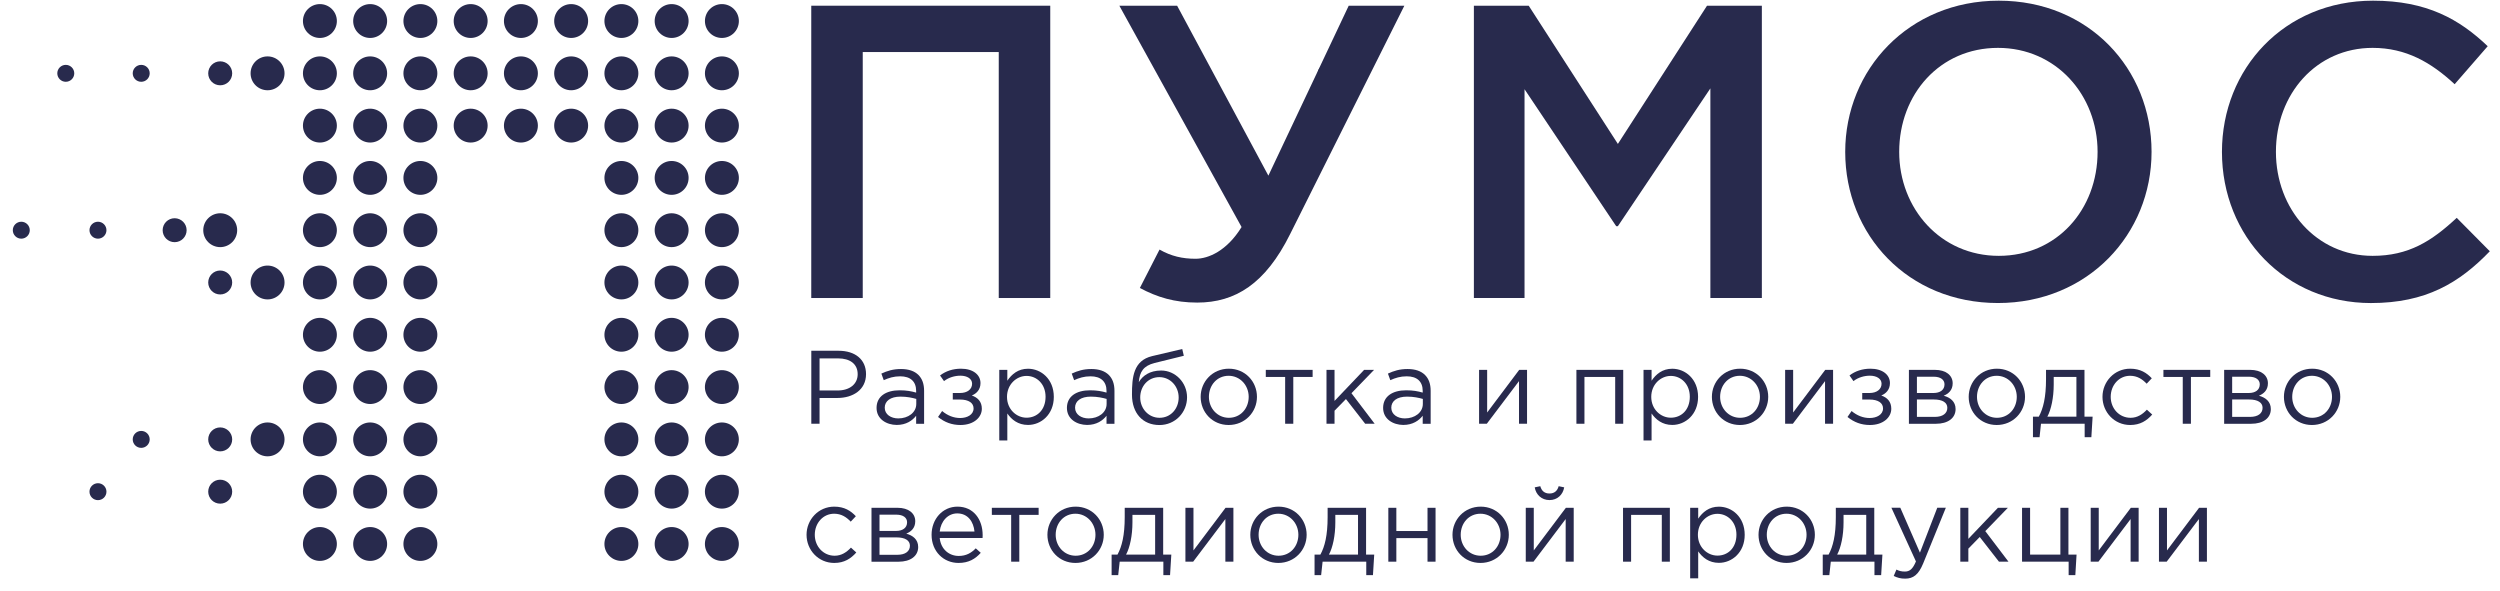 <svg width="186" height="44" viewBox="0 0 186 44" fill="none" xmlns="http://www.w3.org/2000/svg">
<path fill-rule="evenodd" clip-rule="evenodd" d="M99.303 5.455C99.303 5.803 99.02 6.085 98.672 6.085C98.323 6.085 98.041 5.803 98.041 5.455C98.041 5.108 98.323 4.826 98.672 4.826C99.02 4.826 99.303 5.108 99.303 5.455Z" fill="#282A4D"/>
<path fill-rule="evenodd" clip-rule="evenodd" d="M60.358 26.097H62.397C63.624 26.097 64.433 26.748 64.433 27.835C64.433 29.006 63.453 29.61 62.296 29.61H60.975V31.525H60.361V26.097H60.358ZM62.317 29.052C63.22 29.052 63.811 28.572 63.811 27.842C63.811 27.067 63.229 26.664 62.35 26.664H60.975V29.052H62.317Z" fill="#282A4D"/>
<path fill-rule="evenodd" clip-rule="evenodd" d="M65.216 30.349C65.216 29.488 65.915 29.038 66.934 29.038C67.446 29.038 67.804 29.108 68.161 29.209V29.085C68.161 28.371 67.727 27.998 66.972 27.998C66.497 27.998 66.123 28.115 65.751 28.285L65.574 27.795C66.015 27.592 66.443 27.455 67.035 27.455C67.603 27.455 68.044 27.608 68.332 27.898C68.613 28.178 68.753 28.565 68.753 29.078V31.529H68.161V30.932C67.881 31.289 67.423 31.616 66.714 31.616C65.964 31.611 65.216 31.186 65.216 30.349ZM68.171 30.053V29.68C67.876 29.596 67.486 29.509 66.997 29.509C66.251 29.509 65.824 29.836 65.824 30.333C65.824 30.837 66.289 31.13 66.834 31.13C67.572 31.13 68.171 30.69 68.171 30.053Z" fill="#282A4D"/>
<path fill-rule="evenodd" clip-rule="evenodd" d="M69.79 31.023L70.094 30.58C70.499 30.92 70.957 31.1 71.439 31.1C71.96 31.1 72.434 30.853 72.434 30.386C72.434 29.983 72.077 29.726 71.424 29.726H70.887V29.239H71.431C71.96 29.239 72.324 28.968 72.324 28.548C72.324 28.175 71.953 27.951 71.455 27.951C71.057 27.951 70.583 28.075 70.235 28.355L69.94 27.935C70.361 27.608 70.903 27.431 71.495 27.431C72.397 27.431 72.949 27.881 72.949 28.502C72.949 28.998 72.645 29.285 72.303 29.425C72.748 29.579 73.049 29.883 73.049 30.41C73.049 31.053 72.451 31.62 71.455 31.62C70.817 31.62 70.281 31.417 69.79 31.023Z" fill="#282A4D"/>
<path fill-rule="evenodd" clip-rule="evenodd" d="M74.346 27.518H74.945V28.325C75.272 27.844 75.746 27.434 76.485 27.434C77.448 27.434 78.404 28.194 78.404 29.528C78.404 30.839 77.457 31.616 76.485 31.616C75.737 31.616 75.255 31.212 74.945 30.762V32.77H74.346V27.518ZM77.79 29.519C77.79 28.572 77.135 27.968 76.375 27.968C75.629 27.968 74.921 28.595 74.921 29.526C74.921 30.456 75.627 31.077 76.375 31.077C77.151 31.077 77.79 30.503 77.79 29.519Z" fill="#282A4D"/>
<path fill-rule="evenodd" clip-rule="evenodd" d="M79.379 30.349C79.379 29.488 80.078 29.038 81.098 29.038C81.61 29.038 81.967 29.108 82.325 29.209V29.085C82.325 28.371 81.89 27.998 81.135 27.998C80.66 27.998 80.287 28.115 79.915 28.285L79.737 27.795C80.179 27.592 80.607 27.455 81.198 27.455C81.766 27.455 82.208 27.608 82.496 27.898C82.776 28.178 82.916 28.565 82.916 29.078V31.529H82.325V30.932C82.044 31.289 81.586 31.616 80.878 31.616C80.125 31.611 79.379 31.186 79.379 30.349ZM82.332 30.053V29.68C82.037 29.596 81.647 29.509 81.158 29.509C80.413 29.509 79.985 29.836 79.985 30.333C79.985 30.837 80.45 31.13 80.995 31.13C81.734 31.13 82.332 30.69 82.332 30.053Z" fill="#282A4D"/>
<path fill-rule="evenodd" clip-rule="evenodd" d="M84.219 29.363C84.219 28.068 84.32 26.827 85.72 26.494L87.959 25.967L88.076 26.47L85.9 27.007C85.068 27.217 84.789 27.667 84.726 28.434C85.004 27.961 85.535 27.567 86.391 27.567C87.44 27.567 88.317 28.457 88.317 29.561C88.317 30.678 87.447 31.623 86.257 31.623C85.035 31.62 84.219 30.76 84.219 29.363ZM87.693 29.572C87.693 28.735 87.064 28.059 86.255 28.059C85.423 28.059 84.832 28.733 84.832 29.572C84.832 30.41 85.46 31.084 86.269 31.084C87.101 31.084 87.693 30.41 87.693 29.572Z" fill="#282A4D"/>
<path fill-rule="evenodd" clip-rule="evenodd" d="M89.329 29.526C89.329 28.392 90.215 27.431 91.428 27.431C92.632 27.431 93.518 28.378 93.518 29.526C93.518 30.659 92.625 31.62 91.411 31.62C90.205 31.62 89.329 30.673 89.329 29.526ZM92.903 29.526C92.903 28.665 92.258 27.958 91.411 27.958C90.542 27.958 89.943 28.665 89.943 29.526C89.943 30.386 90.582 31.084 91.428 31.084C92.297 31.084 92.903 30.386 92.903 29.526Z" fill="#282A4D"/>
<path fill-rule="evenodd" clip-rule="evenodd" d="M95.615 28.045H94.175V27.518H97.659V28.045H96.221V31.527H95.615V28.045Z" fill="#282A4D"/>
<path fill-rule="evenodd" clip-rule="evenodd" d="M98.691 27.518H99.289V29.829L101.491 27.518H102.23L100.549 29.255L102.275 31.527H101.569L100.138 29.689L99.289 30.557V31.527H98.691V27.518Z" fill="#282A4D"/>
<path fill-rule="evenodd" clip-rule="evenodd" d="M102.904 30.349C102.904 29.488 103.603 29.038 104.622 29.038C105.134 29.038 105.492 29.108 105.849 29.209V29.085C105.849 28.371 105.415 27.998 104.659 27.998C104.185 27.998 103.811 28.115 103.439 28.285L103.262 27.795C103.703 27.592 104.131 27.455 104.723 27.455C105.291 27.455 105.732 27.608 106.02 27.898C106.3 28.178 106.441 28.565 106.441 29.078V31.529H105.849V30.932C105.569 31.289 105.111 31.616 104.402 31.616C103.652 31.611 102.904 31.186 102.904 30.349ZM105.859 30.053V29.68C105.564 29.596 105.174 29.509 104.685 29.509C103.939 29.509 103.512 29.836 103.512 30.333C103.512 30.837 103.977 31.13 104.522 31.13C105.26 31.13 105.859 30.69 105.859 30.053Z" fill="#282A4D"/>
<path fill-rule="evenodd" clip-rule="evenodd" d="M110.043 27.518H110.644V30.69L113.028 27.518H113.612V31.527H113.014V28.355L110.618 31.527H110.043V27.518Z" fill="#282A4D"/>
<path fill-rule="evenodd" clip-rule="evenodd" d="M117.285 27.518H120.768V31.527H120.17V28.045H117.883V31.527H117.285V27.518Z" fill="#282A4D"/>
<path fill-rule="evenodd" clip-rule="evenodd" d="M122.278 27.518H122.877V28.325C123.204 27.844 123.679 27.434 124.417 27.434C125.38 27.434 126.337 28.194 126.337 29.528C126.337 30.839 125.39 31.616 124.417 31.616C123.672 31.616 123.19 31.212 122.877 30.762V32.77H122.278V27.518ZM125.722 29.519C125.722 28.572 125.067 27.968 124.307 27.968C123.562 27.968 122.853 28.595 122.853 29.526C122.853 30.456 123.559 31.077 124.307 31.077C125.084 31.077 125.722 30.503 125.722 29.519Z" fill="#282A4D"/>
<path fill-rule="evenodd" clip-rule="evenodd" d="M127.365 29.526C127.365 28.392 128.251 27.431 129.464 27.431C130.668 27.431 131.556 28.378 131.556 29.526C131.556 30.659 130.663 31.62 129.45 31.62C128.242 31.62 127.365 30.673 127.365 29.526ZM130.939 29.526C130.939 28.665 130.294 27.958 129.445 27.958C128.576 27.958 127.977 28.665 127.977 29.526C127.977 30.386 128.616 31.084 129.462 31.084C130.334 31.084 130.939 30.386 130.939 29.526Z" fill="#282A4D"/>
<path fill-rule="evenodd" clip-rule="evenodd" d="M132.814 27.518H133.41V30.69L135.797 27.518H136.381V31.527H135.783V28.355L133.389 31.527H132.814V27.518Z" fill="#282A4D"/>
<path fill-rule="evenodd" clip-rule="evenodd" d="M137.454 31.023L137.758 30.58C138.162 30.92 138.62 31.1 139.102 31.1C139.623 31.1 140.098 30.853 140.098 30.386C140.098 29.983 139.74 29.726 139.088 29.726H138.55V29.239H139.095C139.623 29.239 139.988 28.968 139.988 28.548C139.988 28.175 139.616 27.951 139.118 27.951C138.723 27.951 138.246 28.075 137.898 28.355L137.603 27.935C138.024 27.608 138.567 27.431 139.158 27.431C140.06 27.431 140.612 27.881 140.612 28.502C140.612 28.998 140.308 29.285 139.967 29.425C140.411 29.579 140.712 29.883 140.712 30.41C140.712 31.053 140.114 31.62 139.118 31.62C138.482 31.62 137.945 31.417 137.454 31.023Z" fill="#282A4D"/>
<path fill-rule="evenodd" clip-rule="evenodd" d="M142.023 27.518H143.965C144.765 27.518 145.279 27.914 145.279 28.518C145.279 29.045 144.945 29.302 144.61 29.442C145.092 29.572 145.496 29.869 145.496 30.435C145.496 31.11 144.921 31.529 144.035 31.529H142.023V27.518ZM143.855 29.239C144.337 29.239 144.671 29.015 144.671 28.595C144.671 28.262 144.391 28.028 143.869 28.028H142.619V29.239H143.855ZM143.958 31.016C144.533 31.016 144.881 30.76 144.881 30.342C144.881 29.955 144.533 29.722 143.879 29.722H142.619V31.016H143.958Z" fill="#282A4D"/>
<path fill-rule="evenodd" clip-rule="evenodd" d="M146.471 29.526C146.471 28.392 147.357 27.431 148.57 27.431C149.774 27.431 150.662 28.378 150.662 29.526C150.662 30.659 149.769 31.62 148.556 31.62C147.35 31.62 146.471 30.673 146.471 29.526ZM150.048 29.526C150.048 28.665 149.402 27.958 148.556 27.958C147.687 27.958 147.088 28.665 147.088 29.526C147.088 30.386 147.726 31.084 148.573 31.084C149.44 31.084 150.048 30.386 150.048 29.526Z" fill="#282A4D"/>
<path fill-rule="evenodd" clip-rule="evenodd" d="M151.252 31H151.686C152.014 30.403 152.224 29.565 152.224 28.215V27.518H155.085V31H155.691L155.597 32.528H155.099V31.527H151.85L151.743 32.528H151.252V31ZM154.485 31V28.045H152.797V28.602C152.797 29.596 152.603 30.48 152.322 31H154.485Z" fill="#282A4D"/>
<path fill-rule="evenodd" clip-rule="evenodd" d="M156.425 29.526C156.425 28.392 157.311 27.431 158.484 27.431C159.247 27.431 159.721 27.748 160.093 28.145L159.712 28.548C159.394 28.215 159.02 27.958 158.475 27.958C157.659 27.958 157.037 28.649 157.037 29.526C157.037 30.396 157.676 31.084 158.515 31.084C159.027 31.084 159.408 30.82 159.728 30.48L160.125 30.843C159.721 31.294 159.239 31.62 158.484 31.62C157.311 31.62 156.425 30.666 156.425 29.526Z" fill="#282A4D"/>
<path fill-rule="evenodd" clip-rule="evenodd" d="M162.397 28.045H160.959V27.518H164.442V28.045H163.005V31.527H162.397V28.045Z" fill="#282A4D"/>
<path fill-rule="evenodd" clip-rule="evenodd" d="M165.477 27.518H167.419C168.219 27.518 168.733 27.914 168.733 28.518C168.733 29.045 168.399 29.302 168.064 29.442C168.546 29.572 168.95 29.869 168.95 30.435C168.95 31.11 168.375 31.529 167.489 31.529H165.477V27.518ZM167.312 29.239C167.793 29.239 168.127 29.015 168.127 28.595C168.127 28.262 167.847 28.028 167.326 28.028H166.073V29.239H167.312ZM167.412 31.016C167.987 31.016 168.336 30.76 168.336 30.342C168.336 29.955 167.987 29.722 167.333 29.722H166.073V31.016H167.412Z" fill="#282A4D"/>
<path fill-rule="evenodd" clip-rule="evenodd" d="M169.924 29.526C169.924 28.392 170.81 27.431 172.023 27.431C173.227 27.431 174.116 28.378 174.116 29.526C174.116 30.659 173.223 31.62 172.009 31.62C170.803 31.62 169.924 30.673 169.924 29.526ZM173.501 29.526C173.501 28.665 172.856 27.958 172.009 27.958C171.14 27.958 170.541 28.665 170.541 29.526C170.541 30.386 171.18 31.084 172.026 31.084C172.895 31.084 173.501 30.386 173.501 29.526Z" fill="#282A4D"/>
<path fill-rule="evenodd" clip-rule="evenodd" d="M60.007 39.788C60.007 38.657 60.893 37.694 62.067 37.694C62.829 37.694 63.304 38.011 63.675 38.407L63.294 38.811C62.976 38.477 62.602 38.221 62.058 38.221C61.242 38.221 60.62 38.911 60.62 39.788C60.62 40.658 61.258 41.346 62.097 41.346C62.609 41.346 62.99 41.083 63.311 40.742L63.708 41.106C63.304 41.556 62.822 41.883 62.067 41.883C60.893 41.883 60.007 40.929 60.007 39.788Z" fill="#282A4D"/>
<path fill-rule="evenodd" clip-rule="evenodd" d="M64.839 37.78H66.781C67.581 37.78 68.095 38.176 68.095 38.781C68.095 39.308 67.761 39.564 67.427 39.704C67.908 39.835 68.313 40.131 68.313 40.698C68.313 41.372 67.737 41.792 66.852 41.792H64.839V37.78ZM66.671 39.501C67.153 39.501 67.487 39.277 67.487 38.858C67.487 38.524 67.209 38.291 66.688 38.291H65.435V39.501H66.671ZM66.774 41.276C67.35 41.276 67.698 41.02 67.698 40.602C67.698 40.215 67.35 39.982 66.695 39.982H65.435V41.276H66.774Z" fill="#282A4D"/>
<path fill-rule="evenodd" clip-rule="evenodd" d="M69.309 39.788C69.309 38.624 70.124 37.694 71.237 37.694C72.427 37.694 73.11 38.641 73.11 39.818C73.11 39.872 73.11 39.935 73.103 40.028H69.914C70.001 40.873 70.62 41.362 71.328 41.362C71.88 41.362 72.268 41.139 72.595 40.796L72.969 41.129C72.565 41.579 72.076 41.883 71.314 41.883C70.209 41.883 69.309 41.036 69.309 39.788ZM72.502 39.548C72.432 38.818 72.013 38.197 71.218 38.197C70.526 38.197 69.998 38.771 69.914 39.548H72.502Z" fill="#282A4D"/>
<path fill-rule="evenodd" clip-rule="evenodd" d="M75.231 38.307H73.793V37.78H77.274V38.307H75.836V41.789H75.231V38.307Z" fill="#282A4D"/>
<path fill-rule="evenodd" clip-rule="evenodd" d="M77.928 39.788C77.928 38.657 78.814 37.694 80.028 37.694C81.231 37.694 82.12 38.641 82.12 39.788C82.12 40.922 81.227 41.883 80.013 41.883C78.805 41.883 77.928 40.936 77.928 39.788ZM81.503 39.788C81.503 38.927 80.857 38.221 80.011 38.221C79.141 38.221 78.543 38.927 78.543 39.788C78.543 40.649 79.181 41.346 80.028 41.346C80.897 41.346 81.503 40.649 81.503 39.788Z" fill="#282A4D"/>
<path fill-rule="evenodd" clip-rule="evenodd" d="M82.706 41.262H83.141C83.468 40.665 83.679 39.828 83.679 38.477V37.78H86.54V41.262H87.146L87.052 42.79H86.554V41.789H83.305L83.195 42.79H82.704V41.262H82.706ZM85.942 41.262V38.307H84.254V38.865C84.254 39.858 84.06 40.742 83.779 41.262H85.942Z" fill="#282A4D"/>
<path fill-rule="evenodd" clip-rule="evenodd" d="M88.195 37.78H88.794V40.952L91.181 37.78H91.765V41.789H91.167V38.617L88.771 41.789H88.195V37.78Z" fill="#282A4D"/>
<path fill-rule="evenodd" clip-rule="evenodd" d="M93.023 39.788C93.023 38.657 93.909 37.694 95.122 37.694C96.326 37.694 97.214 38.641 97.214 39.788C97.214 40.922 96.321 41.883 95.108 41.883C93.902 41.883 93.023 40.936 93.023 39.788ZM96.599 39.788C96.599 38.927 95.954 38.221 95.108 38.221C94.238 38.221 93.64 38.927 93.64 39.788C93.64 40.649 94.278 41.346 95.124 41.346C95.992 41.346 96.599 40.649 96.599 39.788Z" fill="#282A4D"/>
<path fill-rule="evenodd" clip-rule="evenodd" d="M97.803 41.262H98.237C98.565 40.665 98.775 39.828 98.775 38.477V37.78H101.636V41.262H102.242L102.148 42.79H101.65V41.789H98.401L98.293 42.79H97.803V41.262ZM101.036 41.262V38.307H99.348V38.865C99.348 39.858 99.154 40.742 98.873 41.262H101.036Z" fill="#282A4D"/>
<path fill-rule="evenodd" clip-rule="evenodd" d="M103.292 37.78H103.888V39.508H106.207V37.78H106.805V41.789H106.207V40.035H103.888V41.789H103.292V37.78Z" fill="#282A4D"/>
<path fill-rule="evenodd" clip-rule="evenodd" d="M108.065 39.788C108.065 38.657 108.951 37.694 110.164 37.694C111.368 37.694 112.256 38.641 112.256 39.788C112.256 40.922 111.363 41.883 110.15 41.883C108.942 41.883 108.065 40.936 108.065 39.788ZM111.639 39.788C111.639 38.927 110.994 38.221 110.145 38.221C109.276 38.221 108.677 38.927 108.677 39.788C108.677 40.649 109.316 41.346 110.162 41.346C111.034 41.346 111.639 40.649 111.639 39.788Z" fill="#282A4D"/>
<path fill-rule="evenodd" clip-rule="evenodd" d="M113.515 37.78H114.113V40.952L116.5 37.78H117.084V41.789H116.486V38.617L114.092 41.789H113.517V37.78H113.515ZM114.183 36.259L114.597 36.173C114.69 36.507 114.899 36.717 115.28 36.717C115.661 36.717 115.871 36.507 115.965 36.173L116.376 36.259C116.282 36.81 115.864 37.206 115.28 37.206C114.698 37.204 114.277 36.81 114.183 36.259Z" fill="#282A4D"/>
<path fill-rule="evenodd" clip-rule="evenodd" d="M120.753 37.78H124.237V41.789H123.638V38.307H121.354V41.789H120.753V37.78Z" fill="#282A4D"/>
<path fill-rule="evenodd" clip-rule="evenodd" d="M125.748 37.78H126.346V38.587C126.673 38.106 127.148 37.696 127.887 37.696C128.85 37.696 129.806 38.456 129.806 39.791C129.806 41.101 128.859 41.876 127.887 41.876C127.141 41.876 126.659 41.472 126.346 41.022V43.03H125.748V37.78ZM129.191 39.779C129.191 38.832 128.536 38.228 127.777 38.228C127.031 38.228 126.323 38.855 126.323 39.786C126.323 40.717 127.029 41.337 127.777 41.337C128.555 41.339 129.191 40.766 129.191 39.779Z" fill="#282A4D"/>
<path fill-rule="evenodd" clip-rule="evenodd" d="M130.834 39.788C130.834 38.657 131.72 37.694 132.933 37.694C134.137 37.694 135.026 38.641 135.026 39.788C135.026 40.922 134.133 41.883 132.919 41.883C131.711 41.883 130.834 40.936 130.834 39.788ZM134.408 39.788C134.408 38.927 133.763 38.221 132.917 38.221C132.047 38.221 131.449 38.927 131.449 39.788C131.449 40.649 132.087 41.346 132.933 41.346C133.803 41.346 134.408 40.649 134.408 39.788Z" fill="#282A4D"/>
<path fill-rule="evenodd" clip-rule="evenodd" d="M135.612 41.262H136.047C136.374 40.665 136.585 39.828 136.585 38.477V37.78H139.446V41.262H140.052L139.958 42.79H139.46V41.789H136.211L136.103 42.79H135.612V41.262ZM138.848 41.262V38.307H137.16V38.865C137.16 39.858 136.966 40.742 136.685 41.262H138.848Z" fill="#282A4D"/>
<path fill-rule="evenodd" clip-rule="evenodd" d="M140.893 42.851L141.094 42.377C141.288 42.477 141.468 42.524 141.723 42.524C142.081 42.524 142.308 42.337 142.546 41.771L140.72 37.775H141.382L142.843 41.118L144.133 37.775H144.771L143.084 41.92C142.742 42.75 142.352 43.051 141.746 43.051C141.415 43.054 141.164 42.984 140.893 42.851Z" fill="#282A4D"/>
<path fill-rule="evenodd" clip-rule="evenodd" d="M145.847 37.78H146.445V40.089L148.645 37.78H149.384L147.705 39.515L149.431 41.789H148.722L147.292 39.952L146.445 40.819V41.789H145.847V37.78Z" fill="#282A4D"/>
<path fill-rule="evenodd" clip-rule="evenodd" d="M153.907 41.789H150.44V37.78H151.039V41.262H153.292V37.78H153.891V41.262H154.496L154.405 42.79H153.907V41.789Z" fill="#282A4D"/>
<path fill-rule="evenodd" clip-rule="evenodd" d="M155.548 37.78H156.146V40.952L158.533 37.78H159.115V41.789H158.517V38.617L156.123 41.789H155.548V37.78Z" fill="#282A4D"/>
<path fill-rule="evenodd" clip-rule="evenodd" d="M160.626 37.78H161.224V40.952L163.611 37.78H164.195V41.789H163.597V38.617L161.201 41.789H160.626V37.78Z" fill="#282A4D"/>
<path fill-rule="evenodd" clip-rule="evenodd" d="M60.358 0.425H78.139V22.172H74.307V3.872H64.188V22.172H60.358V0.425Z" fill="#282A4D"/>
<path fill-rule="evenodd" clip-rule="evenodd" d="M84.806 21.425L86.269 18.568C87.141 19.065 87.982 19.252 88.948 19.252C89.913 19.252 91.283 18.662 92.373 16.891L83.279 0.425H87.578L94.367 13.068L100.344 0.425H104.484L95.984 17.418C94.147 21.115 91.905 22.512 89.072 22.512C87.389 22.512 86.082 22.109 84.806 21.425Z" fill="#282A4D"/>
<path fill-rule="evenodd" clip-rule="evenodd" d="M109.657 0.425H113.736L120.37 10.708L127.002 0.425H131.082V22.172H127.252V6.575L120.37 16.828H120.244L113.425 6.638V22.172H109.657V0.425Z" fill="#282A4D"/>
<path fill-rule="evenodd" clip-rule="evenodd" d="M137.284 11.298C137.284 5.178 142.015 0.051 148.71 0.051C155.405 0.051 160.076 5.115 160.076 11.298C160.076 17.418 155.342 22.545 148.647 22.545C141.954 22.545 137.284 17.479 137.284 11.298ZM156.06 11.298C156.06 7.072 152.976 3.562 148.649 3.562C144.322 3.562 141.3 7.011 141.3 11.298C141.3 15.522 144.383 19.035 148.713 19.035C153.04 19.032 156.06 15.585 156.06 11.298Z" fill="#282A4D"/>
<path fill-rule="evenodd" clip-rule="evenodd" d="M165.313 11.298C165.313 5.115 169.953 0.051 176.555 0.051C180.571 0.051 183 1.448 185.085 3.438L182.626 6.265C180.882 4.648 179.012 3.562 176.522 3.562C172.349 3.562 169.329 6.978 169.329 11.298C169.329 15.555 172.349 19.035 176.522 19.035C179.199 19.035 180.912 17.948 182.78 16.208L185.242 18.694C182.969 21.054 180.477 22.547 176.398 22.547C170.047 22.545 165.313 17.605 165.313 11.298Z" fill="#282A4D"/>
<path fill-rule="evenodd" clip-rule="evenodd" d="M21.169 32.691C21.169 33.386 20.603 33.95 19.906 33.95C19.21 33.95 18.644 33.386 18.644 32.691C18.644 31.996 19.21 31.431 19.906 31.431C20.603 31.431 21.169 31.993 21.169 32.691Z" fill="#282A4D"/>
<path d="M19.906 6.715C20.604 6.715 21.169 6.151 21.169 5.456C21.169 4.76 20.604 4.196 19.906 4.196C19.209 4.196 18.644 4.76 18.644 5.456C18.644 6.151 19.209 6.715 19.906 6.715Z" fill="#282A4D"/>
<path fill-rule="evenodd" clip-rule="evenodd" d="M21.169 21.017C21.169 21.712 20.603 22.276 19.906 22.276C19.21 22.276 18.644 21.712 18.644 21.017C18.644 20.322 19.21 19.758 19.906 19.758C20.603 19.76 21.169 20.322 21.169 21.017Z" fill="#282A4D"/>
<path d="M16.384 18.386C17.081 18.386 17.646 17.822 17.646 17.127C17.646 16.431 17.081 15.867 16.384 15.867C15.687 15.867 15.122 16.431 15.122 17.127C15.122 17.822 15.687 18.386 16.384 18.386Z" fill="#282A4D"/>
<path fill-rule="evenodd" clip-rule="evenodd" d="M17.275 32.691C17.275 33.183 16.875 33.582 16.382 33.582C15.889 33.582 15.491 33.183 15.491 32.691C15.491 32.199 15.891 31.8 16.382 31.8C16.875 31.8 17.275 32.199 17.275 32.691Z" fill="#282A4D"/>
<path fill-rule="evenodd" clip-rule="evenodd" d="M13.885 17.127C13.885 17.619 13.485 18.018 12.992 18.018C12.499 18.018 12.101 17.619 12.101 17.127C12.101 16.635 12.501 16.236 12.992 16.236C13.488 16.238 13.885 16.637 13.885 17.127Z" fill="#282A4D"/>
<path fill-rule="evenodd" clip-rule="evenodd" d="M17.275 5.455C17.275 5.948 16.875 6.346 16.382 6.346C15.889 6.346 15.491 5.948 15.491 5.455C15.491 4.963 15.891 4.564 16.382 4.564C16.875 4.564 17.275 4.963 17.275 5.455Z" fill="#282A4D"/>
<path fill-rule="evenodd" clip-rule="evenodd" d="M17.275 21.017C17.275 21.509 16.875 21.908 16.382 21.908C15.889 21.908 15.491 21.509 15.491 21.017C15.491 20.525 15.891 20.126 16.382 20.126C16.875 20.129 17.275 20.527 17.275 21.017Z" fill="#282A4D"/>
<path fill-rule="evenodd" clip-rule="evenodd" d="M17.275 36.581C17.275 37.073 16.875 37.472 16.382 37.472C15.889 37.472 15.491 37.073 15.491 36.581C15.491 36.089 15.891 35.69 16.382 35.69C16.875 35.69 17.275 36.089 17.275 36.581Z" fill="#282A4D"/>
<path fill-rule="evenodd" clip-rule="evenodd" d="M11.138 32.691C11.138 33.038 10.855 33.321 10.507 33.321C10.158 33.321 9.875 33.038 9.875 32.691C9.875 32.343 10.158 32.061 10.507 32.061C10.857 32.061 11.138 32.343 11.138 32.691Z" fill="#282A4D"/>
<path fill-rule="evenodd" clip-rule="evenodd" d="M11.138 5.455C11.138 5.803 10.855 6.085 10.507 6.085C10.158 6.085 9.875 5.803 9.875 5.455C9.875 5.108 10.158 4.826 10.507 4.826C10.857 4.826 11.138 5.108 11.138 5.455Z" fill="#282A4D"/>
<path fill-rule="evenodd" clip-rule="evenodd" d="M5.525 5.455C5.525 5.803 5.242 6.085 4.894 6.085C4.546 6.085 4.263 5.803 4.263 5.455C4.263 5.108 4.546 4.826 4.894 4.826C5.242 4.826 5.525 5.108 5.525 5.455Z" fill="#282A4D"/>
<path fill-rule="evenodd" clip-rule="evenodd" d="M7.92 17.127C7.92 17.474 7.637 17.757 7.289 17.757C6.94 17.757 6.657 17.474 6.657 17.127C6.657 16.779 6.94 16.497 7.289 16.497C7.637 16.497 7.92 16.779 7.92 17.127Z" fill="#282A4D"/>
<path fill-rule="evenodd" clip-rule="evenodd" d="M7.92 36.581C7.92 36.929 7.637 37.211 7.289 37.211C6.94 37.211 6.657 36.929 6.657 36.581C6.657 36.234 6.94 35.951 7.289 35.951C7.637 35.951 7.92 36.234 7.92 36.581Z" fill="#282A4D"/>
<path fill-rule="evenodd" clip-rule="evenodd" d="M2.215 17.127C2.215 17.474 1.933 17.757 1.584 17.757C1.236 17.757 0.953 17.474 0.953 17.127C0.953 16.779 1.236 16.497 1.584 16.497C1.933 16.497 2.215 16.779 2.215 17.127Z" fill="#282A4D"/>
<path fill-rule="evenodd" clip-rule="evenodd" d="M47.494 40.472C47.494 41.167 46.928 41.731 46.232 41.731C45.535 41.731 44.969 41.167 44.969 40.472C44.969 39.777 45.535 39.212 46.232 39.212C46.928 39.212 47.494 39.777 47.494 40.472Z" fill="#282A4D"/>
<path fill-rule="evenodd" clip-rule="evenodd" d="M47.494 36.581C47.494 37.276 46.928 37.841 46.232 37.841C45.535 37.841 44.969 37.276 44.969 36.581C44.969 35.886 45.535 35.322 46.232 35.322C46.928 35.322 47.494 35.886 47.494 36.581Z" fill="#282A4D"/>
<path fill-rule="evenodd" clip-rule="evenodd" d="M47.494 32.691C47.494 33.386 46.928 33.95 46.232 33.95C45.535 33.95 44.969 33.386 44.969 32.691C44.969 31.996 45.535 31.431 46.232 31.431C46.928 31.431 47.494 31.993 47.494 32.691Z" fill="#282A4D"/>
<path fill-rule="evenodd" clip-rule="evenodd" d="M47.494 28.798C47.494 29.493 46.928 30.058 46.232 30.058C45.535 30.058 44.969 29.493 44.969 28.798C44.969 28.103 45.535 27.539 46.232 27.539C46.928 27.539 47.494 28.103 47.494 28.798Z" fill="#282A4D"/>
<path fill-rule="evenodd" clip-rule="evenodd" d="M47.494 24.907C47.494 25.602 46.928 26.167 46.232 26.167C45.535 26.167 44.969 25.602 44.969 24.907C44.969 24.212 45.535 23.648 46.232 23.648C46.928 23.648 47.494 24.212 47.494 24.907Z" fill="#282A4D"/>
<path fill-rule="evenodd" clip-rule="evenodd" d="M47.494 21.017C47.494 21.712 46.928 22.276 46.232 22.276C45.535 22.276 44.969 21.712 44.969 21.017C44.969 20.322 45.535 19.758 46.232 19.758C46.928 19.758 47.494 20.322 47.494 21.017Z" fill="#282A4D"/>
<path d="M46.232 2.824C46.929 2.824 47.494 2.261 47.494 1.565C47.494 0.869 46.929 0.305 46.232 0.305C45.535 0.305 44.969 0.869 44.969 1.565C44.969 2.261 45.535 2.824 46.232 2.824Z" fill="#282A4D"/>
<path d="M46.232 6.715C46.929 6.715 47.494 6.151 47.494 5.456C47.494 4.76 46.929 4.196 46.232 4.196C45.535 4.196 44.969 4.76 44.969 5.456C44.969 6.151 45.535 6.715 46.232 6.715Z" fill="#282A4D"/>
<path d="M46.232 10.605C46.929 10.605 47.494 10.041 47.494 9.346C47.494 8.65 46.929 8.086 46.232 8.086C45.535 8.086 44.969 8.65 44.969 9.346C44.969 10.041 45.535 10.605 46.232 10.605Z" fill="#282A4D"/>
<path d="M46.232 14.496C46.929 14.496 47.494 13.932 47.494 13.236C47.494 12.541 46.929 11.977 46.232 11.977C45.535 11.977 44.969 12.541 44.969 13.236C44.969 13.932 45.535 14.496 46.232 14.496Z" fill="#282A4D"/>
<path d="M46.232 18.386C46.929 18.386 47.494 17.822 47.494 17.127C47.494 16.431 46.929 15.867 46.232 15.867C45.535 15.867 44.969 16.431 44.969 17.127C44.969 17.822 45.535 18.386 46.232 18.386Z" fill="#282A4D"/>
<path fill-rule="evenodd" clip-rule="evenodd" d="M51.232 40.472C51.232 41.167 50.666 41.731 49.969 41.731C49.273 41.731 48.707 41.167 48.707 40.472C48.707 39.777 49.273 39.212 49.969 39.212C50.666 39.212 51.232 39.777 51.232 40.472Z" fill="#282A4D"/>
<path fill-rule="evenodd" clip-rule="evenodd" d="M51.232 36.581C51.232 37.276 50.666 37.841 49.969 37.841C49.273 37.841 48.707 37.276 48.707 36.581C48.707 35.886 49.273 35.322 49.969 35.322C50.666 35.322 51.232 35.886 51.232 36.581Z" fill="#282A4D"/>
<path fill-rule="evenodd" clip-rule="evenodd" d="M51.232 32.691C51.232 33.386 50.666 33.95 49.969 33.95C49.273 33.95 48.707 33.386 48.707 32.691C48.707 31.996 49.273 31.431 49.969 31.431C50.666 31.431 51.232 31.993 51.232 32.691Z" fill="#282A4D"/>
<path fill-rule="evenodd" clip-rule="evenodd" d="M51.232 28.798C51.232 29.493 50.666 30.058 49.969 30.058C49.273 30.058 48.707 29.493 48.707 28.798C48.707 28.103 49.273 27.539 49.969 27.539C50.666 27.541 51.232 28.103 51.232 28.798Z" fill="#282A4D"/>
<path fill-rule="evenodd" clip-rule="evenodd" d="M51.232 24.907C51.232 25.602 50.666 26.167 49.969 26.167C49.273 26.167 48.707 25.602 48.707 24.907C48.707 24.212 49.273 23.648 49.969 23.648C50.666 23.65 51.232 24.212 51.232 24.907Z" fill="#282A4D"/>
<path fill-rule="evenodd" clip-rule="evenodd" d="M51.232 21.017C51.232 21.712 50.666 22.276 49.969 22.276C49.273 22.276 48.707 21.712 48.707 21.017C48.707 20.322 49.273 19.758 49.969 19.758C50.666 19.76 51.232 20.322 51.232 21.017Z" fill="#282A4D"/>
<path fill-rule="evenodd" clip-rule="evenodd" d="M51.232 1.565C51.232 2.26 50.666 2.824 49.969 2.824C49.273 2.824 48.707 2.26 48.707 1.565C48.707 0.87 49.273 0.305 49.969 0.305C50.666 0.305 51.232 0.87 51.232 1.565Z" fill="#282A4D"/>
<path fill-rule="evenodd" clip-rule="evenodd" d="M51.232 5.456C51.232 6.151 50.666 6.715 49.969 6.715C49.273 6.715 48.707 6.151 48.707 5.456C48.707 4.76 49.273 4.196 49.969 4.196C50.666 4.196 51.232 4.76 51.232 5.456Z" fill="#282A4D"/>
<path fill-rule="evenodd" clip-rule="evenodd" d="M51.232 9.346C51.232 10.041 50.666 10.605 49.969 10.605C49.273 10.605 48.707 10.041 48.707 9.346C48.707 8.651 49.273 8.086 49.969 8.086C50.666 8.086 51.232 8.651 51.232 9.346Z" fill="#282A4D"/>
<path fill-rule="evenodd" clip-rule="evenodd" d="M51.232 13.236C51.232 13.931 50.666 14.496 49.969 14.496C49.273 14.496 48.707 13.931 48.707 13.236C48.707 12.541 49.273 11.977 49.969 11.977C50.666 11.979 51.232 12.541 51.232 13.236Z" fill="#282A4D"/>
<path fill-rule="evenodd" clip-rule="evenodd" d="M51.232 17.127C51.232 17.822 50.666 18.386 49.969 18.386C49.273 18.386 48.707 17.822 48.707 17.127C48.707 16.432 49.273 15.867 49.969 15.867C50.666 15.87 51.232 16.432 51.232 17.127Z" fill="#282A4D"/>
<path fill-rule="evenodd" clip-rule="evenodd" d="M54.969 40.472C54.969 41.167 54.404 41.731 53.707 41.731C53.01 41.731 52.445 41.167 52.445 40.472C52.445 39.777 53.01 39.212 53.707 39.212C54.406 39.212 54.969 39.777 54.969 40.472Z" fill="#282A4D"/>
<path fill-rule="evenodd" clip-rule="evenodd" d="M54.969 36.581C54.969 37.276 54.404 37.841 53.707 37.841C53.01 37.841 52.445 37.276 52.445 36.581C52.445 35.886 53.01 35.322 53.707 35.322C54.406 35.322 54.969 35.886 54.969 36.581Z" fill="#282A4D"/>
<path fill-rule="evenodd" clip-rule="evenodd" d="M54.969 32.691C54.969 33.386 54.404 33.95 53.707 33.95C53.01 33.95 52.445 33.386 52.445 32.691C52.445 31.996 53.01 31.431 53.707 31.431C54.406 31.431 54.969 31.993 54.969 32.691Z" fill="#282A4D"/>
<path fill-rule="evenodd" clip-rule="evenodd" d="M54.969 28.798C54.969 29.493 54.404 30.058 53.707 30.058C53.01 30.058 52.445 29.493 52.445 28.798C52.445 28.103 53.01 27.539 53.707 27.539C54.406 27.541 54.969 28.103 54.969 28.798Z" fill="#282A4D"/>
<path fill-rule="evenodd" clip-rule="evenodd" d="M54.969 24.907C54.969 25.602 54.404 26.167 53.707 26.167C53.01 26.167 52.445 25.602 52.445 24.907C52.445 24.212 53.01 23.648 53.707 23.648C54.406 23.65 54.969 24.212 54.969 24.907Z" fill="#282A4D"/>
<path fill-rule="evenodd" clip-rule="evenodd" d="M54.969 21.017C54.969 21.712 54.404 22.276 53.707 22.276C53.01 22.276 52.445 21.712 52.445 21.017C52.445 20.322 53.01 19.758 53.707 19.758C54.406 19.76 54.969 20.322 54.969 21.017Z" fill="#282A4D"/>
<path d="M53.709 2.824C54.407 2.824 54.972 2.261 54.972 1.565C54.972 0.869 54.407 0.305 53.709 0.305C53.012 0.305 52.447 0.869 52.447 1.565C52.447 2.261 53.012 2.824 53.709 2.824Z" fill="#282A4D"/>
<path d="M53.709 6.715C54.407 6.715 54.972 6.151 54.972 5.456C54.972 4.76 54.407 4.196 53.709 4.196C53.012 4.196 52.447 4.76 52.447 5.456C52.447 6.151 53.012 6.715 53.709 6.715Z" fill="#282A4D"/>
<path d="M53.709 10.605C54.407 10.605 54.972 10.041 54.972 9.346C54.972 8.65 54.407 8.086 53.709 8.086C53.012 8.086 52.447 8.65 52.447 9.346C52.447 10.041 53.012 10.605 53.709 10.605Z" fill="#282A4D"/>
<path d="M53.709 14.496C54.407 14.496 54.972 13.932 54.972 13.236C54.972 12.541 54.407 11.977 53.709 11.977C53.012 11.977 52.447 12.541 52.447 13.236C52.447 13.932 53.012 14.496 53.709 14.496Z" fill="#282A4D"/>
<path d="M53.709 18.386C54.407 18.386 54.972 17.822 54.972 17.127C54.972 16.431 54.407 15.867 53.709 15.867C53.012 15.867 52.447 16.431 52.447 17.127C52.447 17.822 53.012 18.386 53.709 18.386Z" fill="#282A4D"/>
<path d="M35.017 2.824C35.714 2.824 36.28 2.261 36.28 1.565C36.28 0.869 35.714 0.305 35.017 0.305C34.32 0.305 33.755 0.869 33.755 1.565C33.755 2.261 34.32 2.824 35.017 2.824Z" fill="#282A4D"/>
<path d="M35.017 6.715C35.714 6.715 36.28 6.151 36.28 5.456C36.28 4.76 35.714 4.196 35.017 4.196C34.32 4.196 33.755 4.76 33.755 5.456C33.755 6.151 34.32 6.715 35.017 6.715Z" fill="#282A4D"/>
<path d="M35.017 10.605C35.714 10.605 36.28 10.041 36.28 9.346C36.28 8.65 35.714 8.086 35.017 8.086C34.32 8.086 33.755 8.65 33.755 9.346C33.755 10.041 34.32 10.605 35.017 10.605Z" fill="#282A4D"/>
<path d="M38.756 2.824C39.453 2.824 40.018 2.261 40.018 1.565C40.018 0.869 39.453 0.305 38.756 0.305C38.059 0.305 37.493 0.869 37.493 1.565C37.493 2.261 38.059 2.824 38.756 2.824Z" fill="#282A4D"/>
<path d="M38.756 6.715C39.453 6.715 40.018 6.151 40.018 5.456C40.018 4.76 39.453 4.196 38.756 4.196C38.059 4.196 37.493 4.76 37.493 5.456C37.493 6.151 38.059 6.715 38.756 6.715Z" fill="#282A4D"/>
<path d="M38.756 10.605C39.453 10.605 40.018 10.041 40.018 9.346C40.018 8.65 39.453 8.086 38.756 8.086C38.059 8.086 37.493 8.65 37.493 9.346C37.493 10.041 38.059 10.605 38.756 10.605Z" fill="#282A4D"/>
<path d="M42.493 2.824C43.191 2.824 43.756 2.261 43.756 1.565C43.756 0.869 43.191 0.305 42.493 0.305C41.796 0.305 41.231 0.869 41.231 1.565C41.231 2.261 41.796 2.824 42.493 2.824Z" fill="#282A4D"/>
<path d="M42.493 6.715C43.191 6.715 43.756 6.151 43.756 5.456C43.756 4.76 43.191 4.196 42.493 4.196C41.796 4.196 41.231 4.76 41.231 5.456C41.231 6.151 41.796 6.715 42.493 6.715Z" fill="#282A4D"/>
<path d="M42.493 10.605C43.191 10.605 43.756 10.041 43.756 9.346C43.756 8.65 43.191 8.086 42.493 8.086C41.796 8.086 41.231 8.65 41.231 9.346C41.231 10.041 41.796 10.605 42.493 10.605Z" fill="#282A4D"/>
<path fill-rule="evenodd" clip-rule="evenodd" d="M25.063 40.472C25.063 41.167 24.498 41.731 23.801 41.731C23.105 41.731 22.539 41.167 22.539 40.472C22.539 39.777 23.105 39.212 23.801 39.212C24.498 39.212 25.063 39.777 25.063 40.472Z" fill="#282A4D"/>
<path fill-rule="evenodd" clip-rule="evenodd" d="M25.063 36.581C25.063 37.276 24.498 37.841 23.801 37.841C23.105 37.841 22.539 37.276 22.539 36.581C22.539 35.886 23.105 35.322 23.801 35.322C24.498 35.322 25.063 35.886 25.063 36.581Z" fill="#282A4D"/>
<path fill-rule="evenodd" clip-rule="evenodd" d="M25.063 32.691C25.063 33.386 24.498 33.95 23.801 33.95C23.105 33.95 22.539 33.386 22.539 32.691C22.539 31.996 23.105 31.431 23.801 31.431C24.498 31.431 25.063 31.993 25.063 32.691Z" fill="#282A4D"/>
<path fill-rule="evenodd" clip-rule="evenodd" d="M25.063 28.798C25.063 29.493 24.498 30.058 23.801 30.058C23.105 30.058 22.539 29.493 22.539 28.798C22.539 28.103 23.105 27.539 23.801 27.539C24.498 27.541 25.063 28.103 25.063 28.798Z" fill="#282A4D"/>
<path fill-rule="evenodd" clip-rule="evenodd" d="M25.063 24.907C25.063 25.602 24.498 26.167 23.801 26.167C23.105 26.167 22.539 25.602 22.539 24.907C22.539 24.212 23.105 23.648 23.801 23.648C24.498 23.65 25.063 24.212 25.063 24.907Z" fill="#282A4D"/>
<path fill-rule="evenodd" clip-rule="evenodd" d="M25.063 21.017C25.063 21.712 24.498 22.276 23.801 22.276C23.105 22.276 22.539 21.712 22.539 21.017C22.539 20.322 23.105 19.758 23.801 19.758C24.498 19.76 25.063 20.322 25.063 21.017Z" fill="#282A4D"/>
<path d="M23.801 2.824C24.498 2.824 25.063 2.261 25.063 1.565C25.063 0.869 24.498 0.305 23.801 0.305C23.104 0.305 22.539 0.869 22.539 1.565C22.539 2.261 23.104 2.824 23.801 2.824Z" fill="#282A4D"/>
<path d="M23.801 6.715C24.498 6.715 25.063 6.151 25.063 5.456C25.063 4.76 24.498 4.196 23.801 4.196C23.104 4.196 22.539 4.76 22.539 5.456C22.539 6.151 23.104 6.715 23.801 6.715Z" fill="#282A4D"/>
<path d="M23.801 10.605C24.498 10.605 25.063 10.041 25.063 9.346C25.063 8.65 24.498 8.086 23.801 8.086C23.104 8.086 22.539 8.65 22.539 9.346C22.539 10.041 23.104 10.605 23.801 10.605Z" fill="#282A4D"/>
<path d="M23.801 14.496C24.498 14.496 25.063 13.932 25.063 13.236C25.063 12.541 24.498 11.977 23.801 11.977C23.104 11.977 22.539 12.541 22.539 13.236C22.539 13.932 23.104 14.496 23.801 14.496Z" fill="#282A4D"/>
<path d="M23.801 18.386C24.498 18.386 25.063 17.822 25.063 17.127C25.063 16.431 24.498 15.867 23.801 15.867C23.104 15.867 22.539 16.431 22.539 17.127C22.539 17.822 23.104 18.386 23.801 18.386Z" fill="#282A4D"/>
<path fill-rule="evenodd" clip-rule="evenodd" d="M28.802 40.472C28.802 41.167 28.236 41.731 27.54 41.731C26.843 41.731 26.277 41.167 26.277 40.472C26.277 39.777 26.843 39.212 27.54 39.212C28.236 39.212 28.802 39.777 28.802 40.472Z" fill="#282A4D"/>
<path fill-rule="evenodd" clip-rule="evenodd" d="M28.802 36.581C28.802 37.276 28.236 37.841 27.54 37.841C26.843 37.841 26.277 37.276 26.277 36.581C26.277 35.886 26.843 35.322 27.54 35.322C28.236 35.322 28.802 35.886 28.802 36.581Z" fill="#282A4D"/>
<path fill-rule="evenodd" clip-rule="evenodd" d="M28.802 32.691C28.802 33.386 28.236 33.95 27.54 33.95C26.843 33.95 26.277 33.386 26.277 32.691C26.277 31.996 26.843 31.431 27.54 31.431C28.236 31.431 28.802 31.993 28.802 32.691Z" fill="#282A4D"/>
<path fill-rule="evenodd" clip-rule="evenodd" d="M28.802 28.798C28.802 29.493 28.236 30.058 27.54 30.058C26.843 30.058 26.277 29.493 26.277 28.798C26.277 28.103 26.843 27.539 27.54 27.539C28.236 27.541 28.802 28.103 28.802 28.798Z" fill="#282A4D"/>
<path fill-rule="evenodd" clip-rule="evenodd" d="M28.802 24.907C28.802 25.602 28.236 26.167 27.54 26.167C26.843 26.167 26.277 25.602 26.277 24.907C26.277 24.212 26.843 23.648 27.54 23.648C28.236 23.65 28.802 24.212 28.802 24.907Z" fill="#282A4D"/>
<path fill-rule="evenodd" clip-rule="evenodd" d="M28.802 21.017C28.802 21.712 28.236 22.276 27.54 22.276C26.843 22.276 26.277 21.712 26.277 21.017C26.277 20.322 26.843 19.758 27.54 19.758C28.236 19.76 28.802 20.322 28.802 21.017Z" fill="#282A4D"/>
<path fill-rule="evenodd" clip-rule="evenodd" d="M28.802 1.565C28.802 2.26 28.236 2.824 27.54 2.824C26.843 2.824 26.277 2.26 26.277 1.565C26.277 0.87 26.843 0.305 27.54 0.305C28.236 0.305 28.802 0.87 28.802 1.565Z" fill="#282A4D"/>
<path fill-rule="evenodd" clip-rule="evenodd" d="M28.802 5.456C28.802 6.151 28.236 6.715 27.54 6.715C26.843 6.715 26.277 6.151 26.277 5.456C26.277 4.76 26.843 4.196 27.54 4.196C28.236 4.196 28.802 4.76 28.802 5.456Z" fill="#282A4D"/>
<path fill-rule="evenodd" clip-rule="evenodd" d="M28.802 9.346C28.802 10.041 28.236 10.605 27.54 10.605C26.843 10.605 26.277 10.041 26.277 9.346C26.277 8.651 26.843 8.086 27.54 8.086C28.236 8.086 28.802 8.651 28.802 9.346Z" fill="#282A4D"/>
<path fill-rule="evenodd" clip-rule="evenodd" d="M28.802 13.236C28.802 13.931 28.236 14.496 27.54 14.496C26.843 14.496 26.277 13.931 26.277 13.236C26.277 12.541 26.843 11.977 27.54 11.977C28.236 11.979 28.802 12.541 28.802 13.236Z" fill="#282A4D"/>
<path fill-rule="evenodd" clip-rule="evenodd" d="M28.802 17.127C28.802 17.822 28.236 18.386 27.54 18.386C26.843 18.386 26.277 17.822 26.277 17.127C26.277 16.432 26.843 15.867 27.54 15.867C28.236 15.87 28.802 16.432 28.802 17.127Z" fill="#282A4D"/>
<path fill-rule="evenodd" clip-rule="evenodd" d="M32.539 40.472C32.539 41.167 31.974 41.731 31.277 41.731C30.581 41.731 30.015 41.167 30.015 40.472C30.015 39.777 30.581 39.212 31.277 39.212C31.974 39.212 32.539 39.777 32.539 40.472Z" fill="#282A4D"/>
<path fill-rule="evenodd" clip-rule="evenodd" d="M32.539 36.581C32.539 37.276 31.974 37.841 31.277 37.841C30.581 37.841 30.015 37.276 30.015 36.581C30.015 35.886 30.581 35.322 31.277 35.322C31.974 35.322 32.539 35.886 32.539 36.581Z" fill="#282A4D"/>
<path fill-rule="evenodd" clip-rule="evenodd" d="M32.539 32.691C32.539 33.386 31.974 33.95 31.277 33.95C30.581 33.95 30.015 33.386 30.015 32.691C30.015 31.996 30.581 31.431 31.277 31.431C31.974 31.431 32.539 31.993 32.539 32.691Z" fill="#282A4D"/>
<path fill-rule="evenodd" clip-rule="evenodd" d="M32.539 28.798C32.539 29.493 31.974 30.058 31.277 30.058C30.581 30.058 30.015 29.493 30.015 28.798C30.015 28.103 30.581 27.539 31.277 27.539C31.974 27.541 32.539 28.103 32.539 28.798Z" fill="#282A4D"/>
<path fill-rule="evenodd" clip-rule="evenodd" d="M32.539 24.907C32.539 25.602 31.974 26.167 31.277 26.167C30.581 26.167 30.015 25.602 30.015 24.907C30.015 24.212 30.581 23.648 31.277 23.648C31.974 23.65 32.539 24.212 32.539 24.907Z" fill="#282A4D"/>
<path fill-rule="evenodd" clip-rule="evenodd" d="M32.539 21.017C32.539 21.712 31.974 22.276 31.277 22.276C30.581 22.276 30.015 21.712 30.015 21.017C30.015 20.322 30.581 19.758 31.277 19.758C31.974 19.76 32.539 20.322 32.539 21.017Z" fill="#282A4D"/>
<path d="M31.277 2.824C31.974 2.824 32.539 2.261 32.539 1.565C32.539 0.869 31.974 0.305 31.277 0.305C30.58 0.305 30.015 0.869 30.015 1.565C30.015 2.261 30.58 2.824 31.277 2.824Z" fill="#282A4D"/>
<path d="M31.277 6.715C31.974 6.715 32.539 6.151 32.539 5.456C32.539 4.76 31.974 4.196 31.277 4.196C30.58 4.196 30.015 4.76 30.015 5.456C30.015 6.151 30.58 6.715 31.277 6.715Z" fill="#282A4D"/>
<path d="M31.277 10.605C31.974 10.605 32.539 10.041 32.539 9.346C32.539 8.65 31.974 8.086 31.277 8.086C30.58 8.086 30.015 8.65 30.015 9.346C30.015 10.041 30.58 10.605 31.277 10.605Z" fill="#282A4D"/>
<path d="M31.277 14.496C31.974 14.496 32.539 13.932 32.539 13.236C32.539 12.541 31.974 11.977 31.277 11.977C30.58 11.977 30.015 12.541 30.015 13.236C30.015 13.932 30.58 14.496 31.277 14.496Z" fill="#282A4D"/>
<path d="M31.277 18.386C31.974 18.386 32.539 17.822 32.539 17.127C32.539 16.431 31.974 15.867 31.277 15.867C30.58 15.867 30.015 16.431 30.015 17.127C30.015 17.822 30.58 18.386 31.277 18.386Z" fill="#282A4D"/>
</svg>
